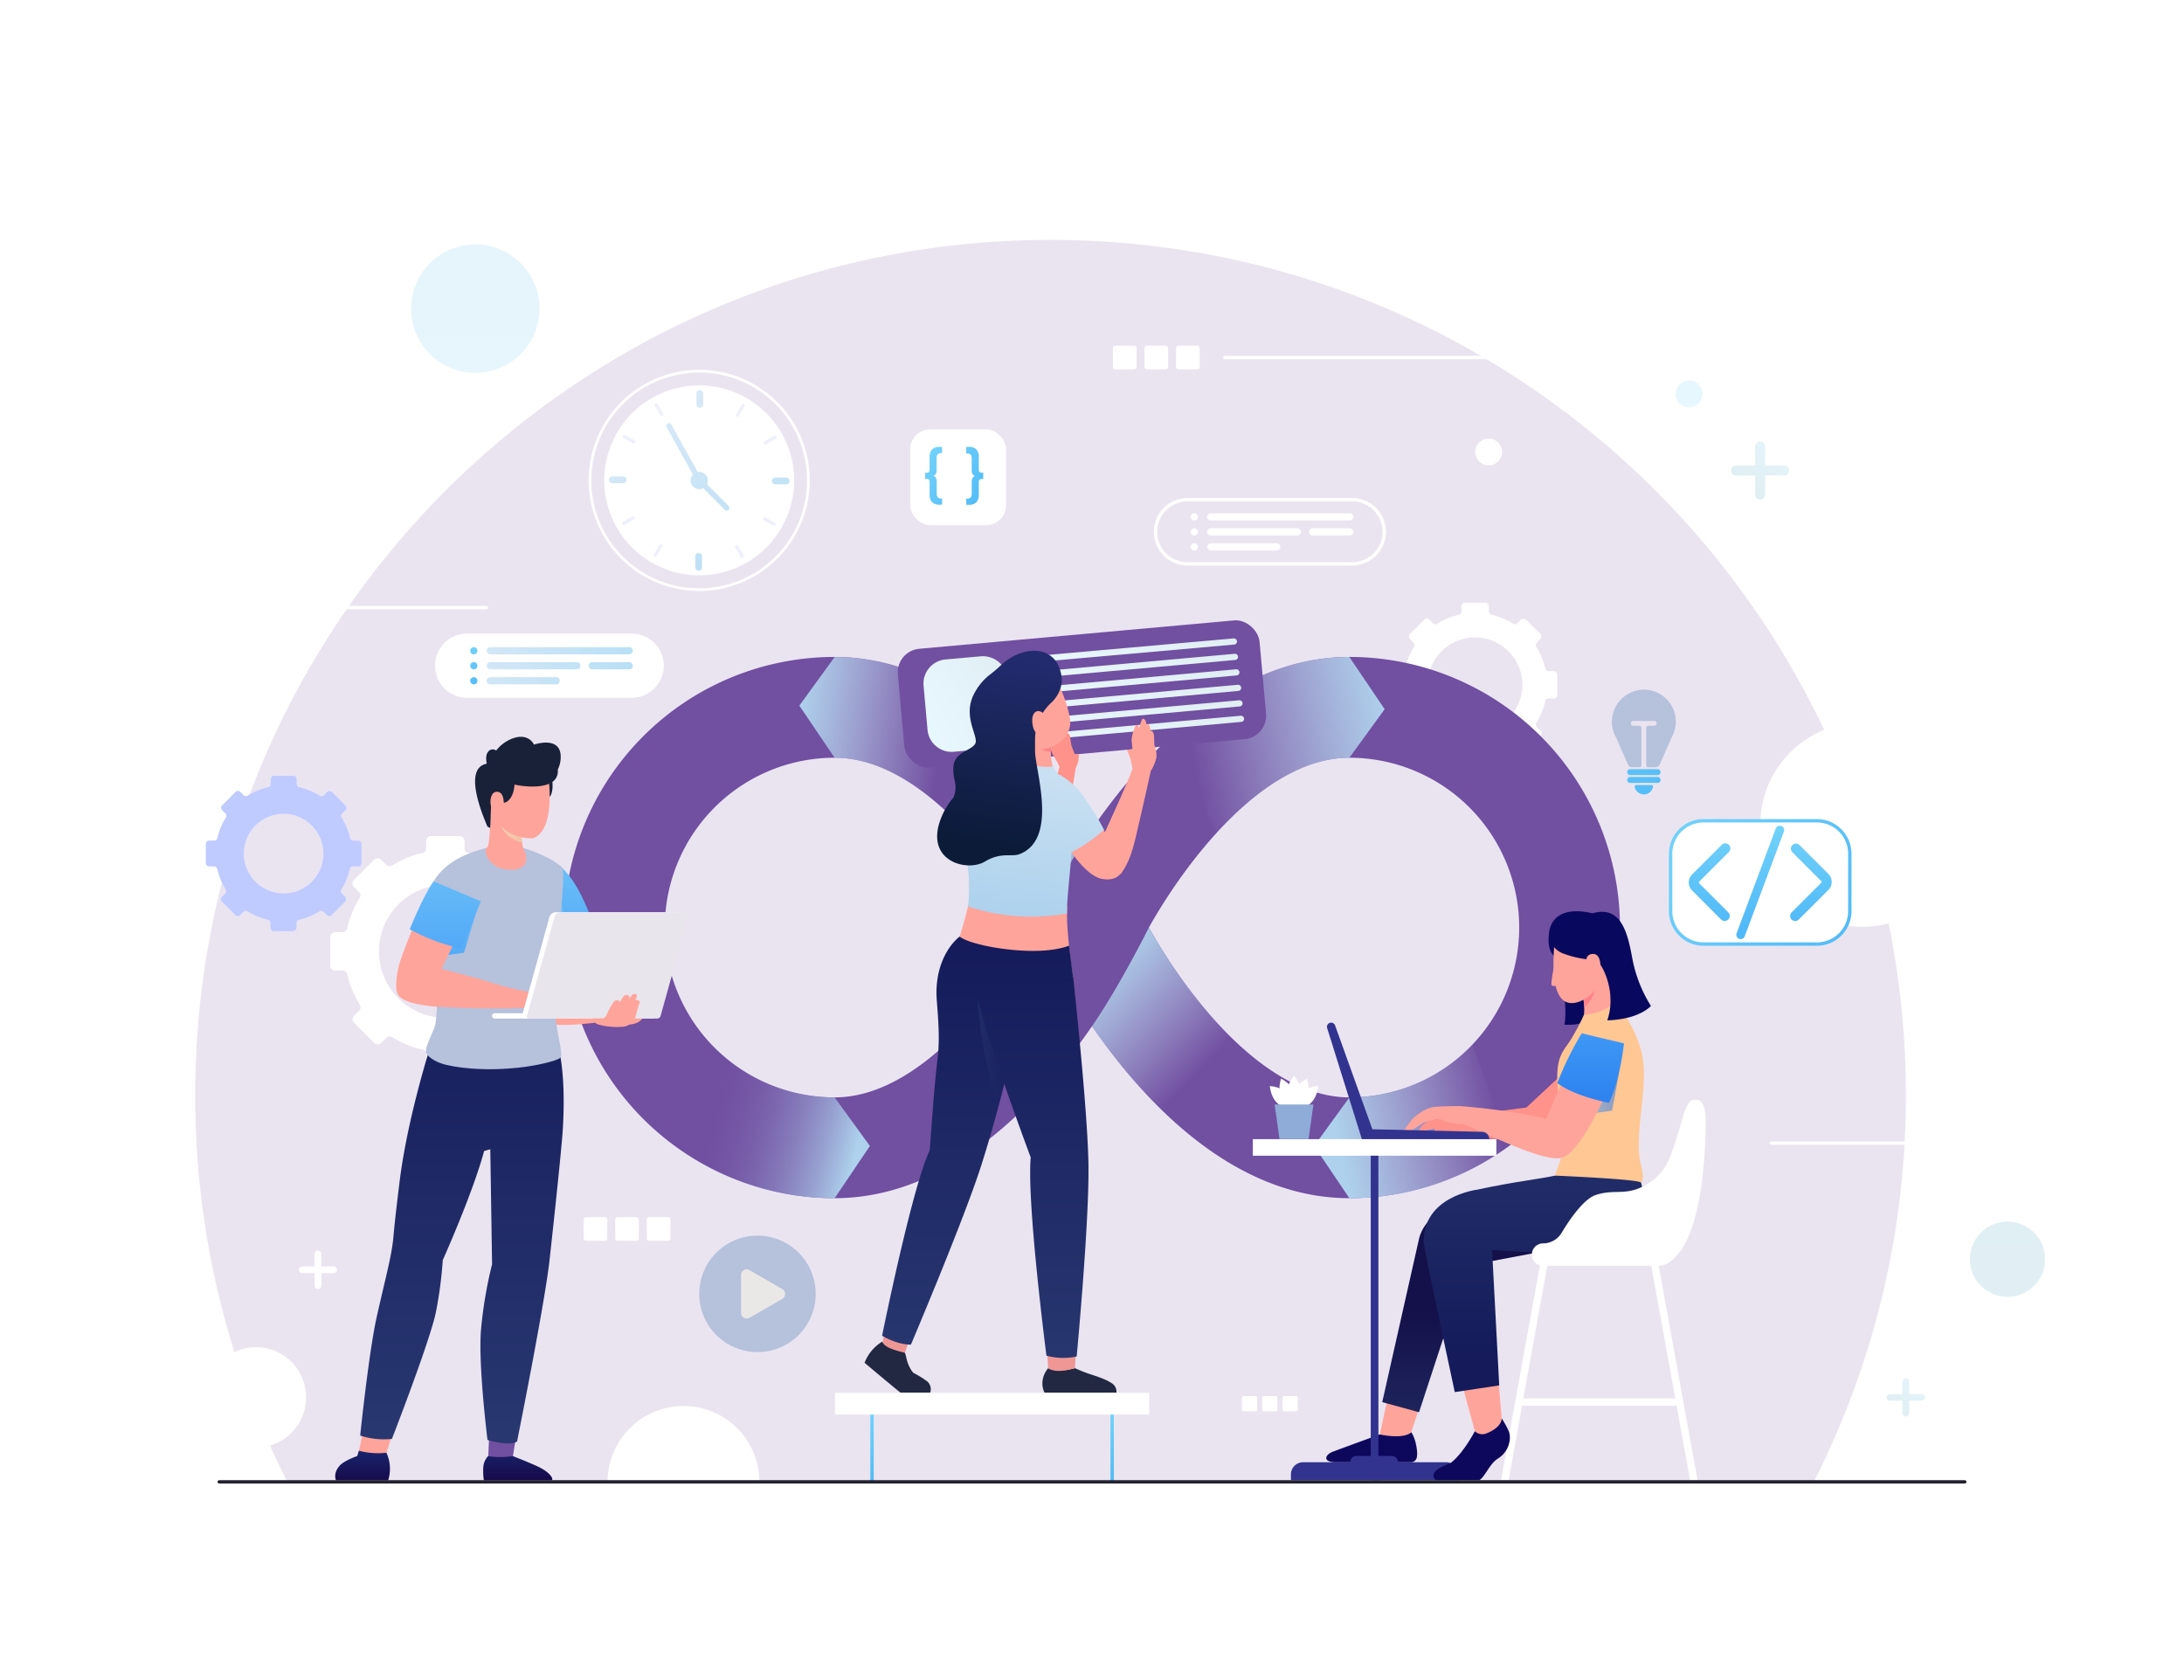 <svg xmlns="http://www.w3.org/2000/svg" xmlns:xlink="http://www.w3.org/1999/xlink" viewBox="0 0 650 500"><defs><style>.cls-1{isolation:isolate;}.cls-2{fill:#fff;}.cls-11,.cls-3{fill:#714fa1;}.cls-3{opacity:0.15;}.cls-4{fill:url(#linear-gradient);}.cls-5{fill:url(#linear-gradient-2);}.cls-6{fill:url(#linear-gradient-3);}.cls-46,.cls-47,.cls-7,.cls-70,.cls-87{fill:none;}.cls-7,.cls-70{stroke:#fff;}.cls-7,.cls-87{stroke-linecap:round;}.cls-46,.cls-47,.cls-7,.cls-70{stroke-miterlimit:10;}.cls-8{fill:url(#linear-gradient-4);}.cls-9{fill:url(#linear-gradient-5);}.cls-10{fill:#bfcbff;}.cls-12{fill:url(#linear-gradient-6);}.cls-13,.cls-14,.cls-15,.cls-16,.cls-17,.cls-18,.cls-26,.cls-41,.cls-56,.cls-59,.cls-60{mix-blend-mode:multiply;}.cls-13{fill:url(#linear-gradient-7);}.cls-14{fill:url(#linear-gradient-8);}.cls-15{fill:url(#linear-gradient-9);}.cls-16{fill:url(#linear-gradient-10);}.cls-17{fill:url(#linear-gradient-11);}.cls-18{fill:url(#linear-gradient-12);}.cls-19{fill:#09085f;}.cls-20{fill:#ff928a;}.cls-21{fill:#ffa49a;}.cls-22{fill:#ff8189;}.cls-23{fill:url(#linear-gradient-13);}.cls-24{fill:url(#linear-gradient-14);}.cls-25{fill:#ffc794;}.cls-26,.cls-41,.cls-85{opacity:0.5;}.cls-26{fill:url(#linear-gradient-15);}.cls-27{fill:url(#linear-gradient-16);}.cls-28{fill:#0e085d;}.cls-29{fill:#32338f;}.cls-30{fill:#8fabd8;}.cls-31{fill:#ef9795;}.cls-32{fill:#222842;}.cls-33{fill:url(#linear-gradient-17);}.cls-34{fill:url(#linear-gradient-18);}.cls-35{fill:url(#linear-gradient-19);}.cls-36{fill:url(#linear-gradient-20);}.cls-37{fill:url(#linear-gradient-21);}.cls-38{fill:url(#linear-gradient-22);}.cls-39{fill:url(#linear-gradient-23);}.cls-40{fill:url(#linear-gradient-24);}.cls-41{fill:url(#linear-gradient-25);}.cls-42{fill:url(#linear-gradient-26);}.cls-43{fill:url(#linear-gradient-27);}.cls-44{fill:url(#linear-gradient-28);}.cls-45{fill:url(#linear-gradient-29);}.cls-46{stroke:url(#linear-gradient-30);}.cls-47{stroke:url(#linear-gradient-31);}.cls-48{fill:url(#linear-gradient-32);}.cls-49{fill:url(#linear-gradient-33);}.cls-50{fill:url(#linear-gradient-34);}.cls-51{fill:url(#linear-gradient-35);}.cls-52{fill:url(#linear-gradient-36);}.cls-53{fill:url(#linear-gradient-37);}.cls-54{fill:url(#linear-gradient-38);}.cls-55{fill:url(#linear-gradient-39);}.cls-56{fill:url(#linear-gradient-40);}.cls-57{fill:#b6c1dc;}.cls-58{fill:#192139;}.cls-59{fill:url(#linear-gradient-41);}.cls-60{fill:url(#linear-gradient-42);}.cls-61{fill:#e8e5ec;}.cls-62{fill:url(#linear-gradient-43);}.cls-63{fill:url(#linear-gradient-44);}.cls-64{fill:url(#linear-gradient-45);}.cls-65{fill:url(#linear-gradient-46);}.cls-66{fill:url(#linear-gradient-47);}.cls-67{fill:url(#linear-gradient-48);}.cls-68{fill:url(#linear-gradient-49);}.cls-69{fill:url(#linear-gradient-50);}.cls-71{fill:url(#linear-gradient-51);}.cls-72{fill:url(#linear-gradient-52);}.cls-73{fill:#eae8e6;}.cls-74{fill:url(#linear-gradient-53);}.cls-75{fill:url(#linear-gradient-54);}.cls-76{fill:url(#linear-gradient-55);}.cls-77{fill:url(#linear-gradient-56);}.cls-78{fill:url(#linear-gradient-57);}.cls-79{fill:url(#linear-gradient-58);}.cls-80{fill:url(#linear-gradient-59);}.cls-81{fill:url(#linear-gradient-60);}.cls-82{fill:url(#linear-gradient-61);}.cls-83{fill:url(#linear-gradient-62);}.cls-84{fill:url(#linear-gradient-63);}.cls-86{fill:#dee2f9;}.cls-87{stroke:#232230;stroke-linejoin:round;}</style><linearGradient id="linear-gradient" x1="141.47" y1="-15622.57" x2="141.47" y2="-16003.93" gradientTransform="matrix(0.71, 0.71, 0.71, -0.71, 11336.59, -11303.32)" gradientUnits="userSpaceOnUse"><stop offset="0" stop-color="#dfedf2"/><stop offset="1" stop-color="#e8f8ff"/></linearGradient><linearGradient id="linear-gradient-2" x1="502.69" y1="-15925.55" x2="502.69" y2="-16005.44" gradientTransform="matrix(1, 0, 0, -1, 0, -15881.89)" xlink:href="#linear-gradient"/><linearGradient id="linear-gradient-3" x1="597.47" y1="-16188.36" x2="597.47" y2="-16569.72" gradientTransform="matrix(1, 0, 0, -1, 0, -15881.89)" xlink:href="#linear-gradient"/><linearGradient id="linear-gradient-4" x1="515.75" y1="-16030.54" x2="538.21" y2="-16006.57" gradientTransform="matrix(1, 0, 0, -1, 0, -15881.89)" xlink:href="#linear-gradient"/><linearGradient id="linear-gradient-5" x1="561.92" y1="-16303.42" x2="576.67" y2="-16287.67" gradientTransform="matrix(1, 0, 0, -1, 0, -15881.89)" xlink:href="#linear-gradient"/><linearGradient id="linear-gradient-6" x1="812.1" y1="276.05" x2="812.6" y2="276.05" gradientUnits="userSpaceOnUse"><stop offset="0" stop-color="#714fa1"/><stop offset="1" stop-color="#5ca5f7"/></linearGradient><linearGradient id="linear-gradient-7" x1="358.56" y1="317.34" x2="327.06" y2="287.09" gradientUnits="userSpaceOnUse"><stop offset="0" stop-color="#cbe1f2" stop-opacity="0"/><stop offset="1" stop-color="#aed2ed"/></linearGradient><linearGradient id="linear-gradient-8" x1="293.97" y1="229.96" x2="318.72" y2="268.46" xlink:href="#linear-gradient-7"/><linearGradient id="linear-gradient-9" x1="354.92" y1="226.63" x2="413.59" y2="214.3" xlink:href="#linear-gradient-7"/><linearGradient id="linear-gradient-10" x1="280.45" y1="219.59" x2="236.95" y2="213.34" xlink:href="#linear-gradient-7"/><linearGradient id="linear-gradient-11" x1="210.04" y1="328.27" x2="255.54" y2="340.27" gradientUnits="userSpaceOnUse"><stop offset="0" stop-color="#714fa1" stop-opacity="0"/><stop offset="1" stop-color="#aed2ed"/></linearGradient><linearGradient id="linear-gradient-12" x1="445.38" y1="329.14" x2="397.88" y2="339.39" xlink:href="#linear-gradient-7"/><linearGradient id="linear-gradient-13" x1="434.93" y1="450.55" x2="434.93" y2="389.15" gradientUnits="userSpaceOnUse"><stop offset="0" stop-color="#283770"/><stop offset="1" stop-color="#141049"/></linearGradient><linearGradient id="linear-gradient-14" x1="456.5" y1="315.7" x2="456.5" y2="407.3" gradientUnits="userSpaceOnUse"><stop offset="0" stop-color="#283770"/><stop offset="1" stop-color="#141a5a"/></linearGradient><linearGradient id="linear-gradient-15" x1="472.73" y1="325.3" x2="481.86" y2="325.3" gradientUnits="userSpaceOnUse"><stop offset="0" stop-color="#49a5f7"/><stop offset="1" stop-color="#1c6ceb"/></linearGradient><linearGradient id="linear-gradient-16" x1="473.41" y1="295.09" x2="473.41" y2="348.24" xlink:href="#linear-gradient-15"/><linearGradient id="linear-gradient-17" x1="306.98" y1="199.74" x2="273.41" y2="216.75" gradientTransform="matrix(1, 0, 0, 1, 0, 0)" xlink:href="#linear-gradient"/><linearGradient id="linear-gradient-18" x1="338.03" y1="189.95" x2="338.03" y2="197.03" gradientTransform="matrix(1, 0, 0, 1, 0, 0)" xlink:href="#linear-gradient"/><linearGradient id="linear-gradient-19" x1="338.45" y1="194.57" x2="338.45" y2="201.65" gradientTransform="matrix(1, 0, 0, 1, 0, 0)" xlink:href="#linear-gradient"/><linearGradient id="linear-gradient-20" x1="338.87" y1="199.18" x2="338.87" y2="206.26" gradientTransform="matrix(1, 0, 0, 1, 0, 0)" xlink:href="#linear-gradient"/><linearGradient id="linear-gradient-21" x1="339.28" y1="203.8" x2="339.28" y2="210.88" gradientTransform="matrix(1, 0, 0, 1, 0, 0)" xlink:href="#linear-gradient"/><linearGradient id="linear-gradient-22" x1="339.69" y1="208.41" x2="339.69" y2="215.49" gradientTransform="matrix(1, 0, 0, 1, 0, 0)" xlink:href="#linear-gradient"/><linearGradient id="linear-gradient-23" x1="340.11" y1="213.02" x2="340.11" y2="220.11" gradientTransform="matrix(1, 0, 0, 1, 0, 0)" xlink:href="#linear-gradient"/><linearGradient id="linear-gradient-24" x1="290.93" y1="405.25" x2="290.93" y2="277" xlink:href="#linear-gradient-14"/><linearGradient id="linear-gradient-25" x1="290.93" y1="313.56" x2="301.84" y2="313.56" xlink:href="#linear-gradient-14"/><linearGradient id="linear-gradient-26" x1="307.42" y1="407.1" x2="307.42" y2="276.88" xlink:href="#linear-gradient-14"/><linearGradient id="linear-gradient-27" x1="305.99" y1="225.82" x2="299.99" y2="271.98" gradientUnits="userSpaceOnUse"><stop offset="0" stop-color="#cbe1f2"/><stop offset="1" stop-color="#aed2ed"/></linearGradient><linearGradient id="linear-gradient-28" x1="319.78" y1="227.61" x2="313.78" y2="273.77" xlink:href="#linear-gradient-27"/><linearGradient id="linear-gradient-29" x1="304.26" y1="184.46" x2="293.62" y2="251.42" gradientUnits="userSpaceOnUse"><stop offset="0" stop-color="#272e79"/><stop offset="1" stop-color="#0b1b38"/></linearGradient><linearGradient id="linear-gradient-30" x1="259.53" y1="441.01" x2="259.53" y2="420.97" gradientUnits="userSpaceOnUse"><stop offset="0" stop-color="#51b9f8"/><stop offset="1" stop-color="#71d2f9"/></linearGradient><linearGradient id="linear-gradient-31" x1="331" y1="441.01" x2="331" y2="420.97" xlink:href="#linear-gradient-30"/><linearGradient id="linear-gradient-32" x1="498.9" y1="246.12" x2="552.28" y2="281.37" gradientUnits="userSpaceOnUse"><stop offset="0" stop-color="#71d2f9"/><stop offset="1" stop-color="#51b9f8"/></linearGradient><linearGradient id="linear-gradient-33" x1="523.88" y1="245.89" x2="523.88" y2="275.79" xlink:href="#linear-gradient-32"/><linearGradient id="linear-gradient-34" x1="508.8" y1="245.89" x2="508.8" y2="275.79" xlink:href="#linear-gradient-32"/><linearGradient id="linear-gradient-35" x1="538.97" y1="245.89" x2="538.97" y2="275.79" xlink:href="#linear-gradient-32"/><linearGradient id="linear-gradient-36" x1="42.45" y1="427.55" x2="42.45" y2="441.94" gradientTransform="matrix(-1, 0, 0, 1, 196.59, 0)" gradientUnits="userSpaceOnUse"><stop offset="0" stop-color="#1a2f79"/><stop offset="1" stop-color="#160545"/></linearGradient><linearGradient id="linear-gradient-37" x1="503.86" y1="425.43" x2="503.86" y2="277.41" gradientTransform="translate(-366.38)" xlink:href="#linear-gradient-14"/><linearGradient id="linear-gradient-38" x1="88.69" y1="428.18" x2="88.69" y2="442.7" xlink:href="#linear-gradient-36"/><linearGradient id="linear-gradient-39" x1="25.22" y1="252.78" x2="25.22" y2="311.07" gradientTransform="matrix(-1, 0, 0, 1, 196.59, 0)" gradientUnits="userSpaceOnUse"><stop offset="0" stop-color="#6ec4f7"/><stop offset="1" stop-color="#398ef6"/></linearGradient><linearGradient id="linear-gradient-40" x1="29.81" y1="270.37" x2="29.81" y2="279.47" xlink:href="#linear-gradient-39"/><linearGradient id="linear-gradient-41" x1="484.49" y1="244.77" x2="495.31" y2="252.57" gradientTransform="translate(-335.43)" gradientUnits="userSpaceOnUse"><stop offset="0" stop-color="#f4cfb3"/><stop offset="1" stop-color="#f2bb9b"/></linearGradient><linearGradient id="linear-gradient-42" x1="60.26" y1="266.45" x2="60.26" y2="302.16" xlink:href="#linear-gradient-39"/><linearGradient id="linear-gradient-43" x1="64.07" y1="252.78" x2="64.07" y2="311.07" xlink:href="#linear-gradient-39"/><linearGradient id="linear-gradient-44" x1="190.17" y1="-16067.15" x2="131.29" y2="-16088.15" gradientTransform="matrix(1, 0, 0, -1, 0, -15881.89)" gradientUnits="userSpaceOnUse"><stop offset="0" stop-color="#b6dff6"/><stop offset="1" stop-color="#ddeaf7"/></linearGradient><linearGradient id="linear-gradient-45" x1="187.88" y1="-16069.65" x2="129" y2="-16090.65" xlink:href="#linear-gradient-44"/><linearGradient id="linear-gradient-46" x1="190.47" y1="-16076.92" x2="131.59" y2="-16097.92" xlink:href="#linear-gradient-44"/><linearGradient id="linear-gradient-47" x1="186.11" y1="-16073.65" x2="127.24" y2="-16094.65" xlink:href="#linear-gradient-44"/><linearGradient id="linear-gradient-48" x1="140.51" y1="191.92" x2="144.26" y2="204.55" xlink:href="#linear-gradient-32"/><linearGradient id="linear-gradient-49" x1="139.29" y1="192.28" x2="143.04" y2="204.91" xlink:href="#linear-gradient-32"/><linearGradient id="linear-gradient-50" x1="138.07" y1="192.65" x2="141.82" y2="205.27" xlink:href="#linear-gradient-32"/><linearGradient id="linear-gradient-51" x1="273.78" y1="136.97" x2="292.83" y2="152.96" xlink:href="#linear-gradient-32"/><linearGradient id="linear-gradient-52" x1="277.2" y1="132.04" x2="296.25" y2="148.04" xlink:href="#linear-gradient-32"/><linearGradient id="linear-gradient-53" x1="476.14" y1="206.41" x2="494.64" y2="239.41" xlink:href="#linear-gradient-32"/><linearGradient id="linear-gradient-54" x1="475.14" y1="206.97" x2="493.64" y2="239.97" xlink:href="#linear-gradient-32"/><linearGradient id="linear-gradient-55" x1="474.26" y1="207.46" x2="492.76" y2="240.46" xlink:href="#linear-gradient-32"/><linearGradient id="linear-gradient-56" x1="478.5" y1="205.08" x2="497" y2="238.08" xlink:href="#linear-gradient-32"/><linearGradient id="linear-gradient-57" x1="226.47" y1="174.39" x2="191.47" y2="114.52" gradientTransform="matrix(1, 0, 0, 1, 0, 0)" xlink:href="#linear-gradient-44"/><linearGradient id="linear-gradient-58" x1="226.66" y1="174.28" x2="191.66" y2="114.4" gradientTransform="matrix(1, 0, 0, 1, 0, 0)" xlink:href="#linear-gradient-44"/><linearGradient id="linear-gradient-59" x1="227.88" y1="173.56" x2="192.88" y2="113.69" gradientTransform="matrix(1, 0, 0, 1, 0, 0)" xlink:href="#linear-gradient-44"/><linearGradient id="linear-gradient-60" x1="237.16" y1="168.14" x2="202.16" y2="108.26" gradientTransform="matrix(1, 0, 0, 1, 0, 0)" xlink:href="#linear-gradient-44"/><linearGradient id="linear-gradient-61" x1="244.46" y1="163.87" x2="209.46" y2="104" gradientTransform="matrix(1, 0, 0, 1, 0, 0)" xlink:href="#linear-gradient-44"/><linearGradient id="linear-gradient-62" x1="215.78" y1="180.64" x2="180.78" y2="120.77" gradientTransform="matrix(1, 0, 0, 1, 0, 0)" xlink:href="#linear-gradient-44"/><linearGradient id="linear-gradient-63" x1="208.47" y1="184.91" x2="173.47" y2="125.03" gradientTransform="matrix(1, 0, 0, 1, 0, 0)" xlink:href="#linear-gradient-44"/></defs><g class="cls-1"><g id="BACKGROUND"><rect class="cls-2" width="650" height="500"/></g><g id="OBJECTS"><path class="cls-3" d="M312.67,71.4C172.07,71.4,58.1,185.38,58.1,326A253.45,253.45,0,0,0,85.46,440.9H539.88A253.45,253.45,0,0,0,567.24,326C567.24,185.38,453.26,71.4,312.67,71.4Z" transform="translate(0 0)"/><circle class="cls-4" cx="141.47" cy="91.87" r="19.11" transform="translate(-23.53 126.94) rotate(-45)"/><circle class="cls-5" cx="502.69" cy="117.23" r="4"/><circle class="cls-2" cx="443.04" cy="134.51" r="4"/><circle class="cls-6" cx="597.47" cy="374.76" r="11.2"/><circle class="cls-2" cx="554.33" cy="245.39" r="30.42" transform="translate(-11.16 463.85) rotate(-45)"/><path class="cls-2" d="M91.1,415.85a14.93,14.93,0,1,1-14.92-14.92A14.92,14.92,0,0,1,91.1,415.85Z" transform="translate(0 0)"/><circle class="cls-2" cx="203.44" cy="441.01" r="22.59" transform="translate(-116.51 75.62) rotate(-16.44)"/><line class="cls-7" x1="47.76" y1="180.81" x2="144.77" y2="180.81"/><line class="cls-7" x1="527.2" y1="340.19" x2="624.2" y2="340.19"/><line class="cls-7" x1="364.55" y1="106.39" x2="461.55" y2="106.39"/><path class="cls-2" d="M99.3,376.89H95.59v-3.7a1,1,0,1,0-2,0v3.7H89.93a1,1,0,1,0,0,2h3.71v3.71a1,1,0,1,0,2,0v-3.71H99.3a1,1,0,0,0,0-2Z" transform="translate(0 0)"/><path class="cls-8" d="M531,138.52h-5.65v-5.64a1.49,1.49,0,1,0-3,0v5.64h-5.64a1.49,1.49,0,1,0,0,3h5.64v5.64a1.49,1.49,0,1,0,3,0V141.5H531a1.49,1.49,0,1,0,0-3Z" transform="translate(0 0)"/><path class="cls-9" d="M571.92,414.87h-3.7v-3.7a1,1,0,0,0-2,0v3.7h-3.71a1,1,0,0,0,0,2h3.71v3.71a1,1,0,0,0,2,0v-3.71h3.7a1,1,0,1,0,0-2Z" transform="translate(0 0)"/><rect class="cls-2" x="331.23" y="102.88" width="7.03" height="7.03" rx="0.66"/><rect class="cls-2" x="340.63" y="102.88" width="7.03" height="7.03" rx="0.66"/><rect class="cls-2" x="350.03" y="102.88" width="7.03" height="7.03" rx="0.66"/><rect class="cls-2" x="173.72" y="362.23" width="7.03" height="7.03" rx="0.66"/><rect class="cls-2" x="183.11" y="362.23" width="7.03" height="7.03" rx="0.66"/><rect class="cls-2" x="192.51" y="362.23" width="7.03" height="7.03" rx="0.66"/><rect class="cls-2" x="369.61" y="415.48" width="4.52" height="4.52" rx="0.43"/><rect class="cls-2" x="375.66" y="415.48" width="4.52" height="4.52" rx="0.43"/><rect class="cls-2" x="381.71" y="415.48" width="4.52" height="4.52" rx="0.43"/><path class="cls-2" d="M166.83,287.35v-8.44a1.49,1.49,0,0,0-1.49-1.49h-2.17a1.38,1.38,0,0,1-1.35-1.05,29.91,29.91,0,0,0-3.75-9.12,1.39,1.39,0,0,1,.18-1.73l1.53-1.53a1.5,1.5,0,0,0,0-2.11l-6-6a1.48,1.48,0,0,0-2.11,0l-1.53,1.52a1.38,1.38,0,0,1-1.72.18,30,30,0,0,0-9.12-3.76,1.36,1.36,0,0,1-1.05-1.34v-2.16a1.5,1.5,0,0,0-1.5-1.5h-8.43a1.5,1.5,0,0,0-1.5,1.5v2.16a1.36,1.36,0,0,1-1,1.34,29.68,29.68,0,0,0-9.12,3.76,1.39,1.39,0,0,1-1.73-.18l-1.52-1.52a1.48,1.48,0,0,0-2.11,0l-6,6a1.5,1.5,0,0,0,0,2.11l1.53,1.53a1.4,1.4,0,0,1,.18,1.73,29.68,29.68,0,0,0-3.76,9.12,1.36,1.36,0,0,1-1.34,1.05H99.79a1.49,1.49,0,0,0-1.49,1.49v8.44a1.49,1.49,0,0,0,1.49,1.49H102a1.36,1.36,0,0,1,1.34,1.05,29.68,29.68,0,0,0,3.76,9.12,1.4,1.4,0,0,1-.18,1.73l-1.53,1.52a1.51,1.51,0,0,0,0,2.12l6,6a1.5,1.5,0,0,0,2.11,0l1.53-1.53a1.39,1.39,0,0,1,1.72-.18,30,30,0,0,0,9.12,3.76,1.36,1.36,0,0,1,1,1.34v2.17a1.5,1.5,0,0,0,1.5,1.5h8.43a1.5,1.5,0,0,0,1.5-1.5v-2.17a1.36,1.36,0,0,1,1.05-1.34,30.23,30.23,0,0,0,9.11-3.76,1.4,1.4,0,0,1,1.73.18l1.53,1.53a1.5,1.5,0,0,0,2.11,0l6-6a1.51,1.51,0,0,0,0-2.12l-1.53-1.52a1.39,1.39,0,0,1-.18-1.73,29.91,29.91,0,0,0,3.75-9.12,1.38,1.38,0,0,1,1.34-1.05h2.18A1.49,1.49,0,0,0,166.83,287.35ZM132.56,302.9a19.77,19.77,0,1,1,19.76-19.78A19.77,19.77,0,0,1,132.56,302.9Z" transform="translate(0 0)"/><path class="cls-2" d="M463.48,206.81v-6a1.07,1.07,0,0,0-1.07-1.07h-1.55a1,1,0,0,1-.95-.75,21.51,21.51,0,0,0-2.68-6.5,1,1,0,0,1,.13-1.23l1.09-1.09a1.08,1.08,0,0,0,0-1.51l-4.26-4.25a1.05,1.05,0,0,0-1.5,0l-1.09,1.09a1,1,0,0,1-1.23.13,21.23,21.23,0,0,0-6.51-2.69,1,1,0,0,1-.75-.95v-1.55a1.06,1.06,0,0,0-1.07-1.06h-6a1.06,1.06,0,0,0-1.07,1.06V182a1,1,0,0,1-.75.95,21.3,21.3,0,0,0-6.5,2.68,1,1,0,0,1-1.24-.12l-1.08-1.09a1.06,1.06,0,0,0-1.51,0l-4.25,4.25a1.06,1.06,0,0,0,0,1.51l1.08,1.09a1,1,0,0,1,.13,1.23,21.51,21.51,0,0,0-2.68,6.5,1,1,0,0,1-1,.75h-1.55a1.07,1.07,0,0,0-1.07,1.07v6a1.06,1.06,0,0,0,1.07,1.06h1.55a1,1,0,0,1,1,.75,21.46,21.46,0,0,0,2.68,6.51,1,1,0,0,1-.12,1.23l-1.09,1.09a1.05,1.05,0,0,0,0,1.5l4.25,4.26a1.08,1.08,0,0,0,1.51,0l1.09-1.09a1,1,0,0,1,1.23-.13,21.4,21.4,0,0,0,6.5,2.68,1,1,0,0,1,.75,1v1.55a1.07,1.07,0,0,0,1.07,1.07h6a1.07,1.07,0,0,0,1.07-1.07v-1.55a1,1,0,0,1,.75-1,21.3,21.3,0,0,0,6.5-2.68,1,1,0,0,1,1.23.13l1.1,1.09a1.07,1.07,0,0,0,1.5,0l4.26-4.26a1.07,1.07,0,0,0,0-1.5l-1.09-1.09a1,1,0,0,1-.13-1.23,21.46,21.46,0,0,0,2.68-6.51,1,1,0,0,1,.95-.75h1.55A1.06,1.06,0,0,0,463.48,206.81ZM439,217.9a14.1,14.1,0,1,1,14.09-14.1A14.1,14.1,0,0,1,439,217.9Z" transform="translate(0 0)"/><path class="cls-10" d="M107.59,256.89v-5.7a1,1,0,0,0-1-1h-1.47a.91.91,0,0,1-.9-.71,20.56,20.56,0,0,0-2.54-6.17.92.92,0,0,1,.12-1.16l1-1a1,1,0,0,0,0-1.43l-4-4a1,1,0,0,0-1.43,0l-1,1a1,1,0,0,1-1.17.12A19.9,19.9,0,0,0,89,234.26a.93.93,0,0,1-.71-.91v-1.46a1,1,0,0,0-1-1H81.57a1,1,0,0,0-1,1v1.46a.93.93,0,0,1-.71.91,20.05,20.05,0,0,0-6.17,2.54.94.94,0,0,1-1.16-.12l-1-1a1,1,0,0,0-1.43,0l-4,4a1,1,0,0,0,0,1.43l1,1a.94.94,0,0,1,.12,1.16,20.3,20.3,0,0,0-2.54,6.17.93.93,0,0,1-.91.71H62.27a1,1,0,0,0-1,1v5.7a1,1,0,0,0,1,1h1.47a.93.93,0,0,1,.9.71,20.35,20.35,0,0,0,2.54,6.17.94.94,0,0,1-.12,1.17l-1,1a1,1,0,0,0,0,1.43l4,4a1,1,0,0,0,1.43,0l1-1a.94.94,0,0,1,1.17-.13,20.14,20.14,0,0,0,6.16,2.54.93.93,0,0,1,.71.91v1.47a1,1,0,0,0,1,1h5.71a1,1,0,0,0,1-1v-1.47a.93.93,0,0,1,.71-.91,20.14,20.14,0,0,0,6.16-2.54,1,1,0,0,1,1.17.12l1,1a1,1,0,0,0,1.43,0l4-4a1,1,0,0,0,0-1.43l-1-1a.94.94,0,0,1-.12-1.17,20.35,20.35,0,0,0,2.54-6.17.92.92,0,0,1,.9-.71h1.47A1,1,0,0,0,107.59,256.89Zm-23.17,9A11.85,11.85,0,1,1,96.26,254,11.85,11.85,0,0,1,84.42,265.89Z" transform="translate(0 0)"/><path class="cls-11" d="M248.4,356.59a80.54,80.54,0,1,1,0-161.08c54.31,0,88.71,71.08,90.15,74.1l3.06,6.44-3.06,6.44C337.11,285.51,302.71,356.59,248.4,356.59Zm0-131.08a50.54,50.54,0,1,0,0,101.08c25.93,0,49.35-32.12,59.68-50.54C297.75,257.64,274.33,225.51,248.4,225.51Z" transform="translate(0 0)"/><path class="cls-12" d="M401.6,356.59c-54.31,0-88.71-71.08-90.15-74.1l-3.06-6.44,3.06-6.44c1.44-3,35.84-74.1,90.15-74.1a80.54,80.54,0,1,1,0,161.08Zm-59.68-80.54c10.33,18.42,33.74,50.54,59.68,50.54a50.54,50.54,0,1,0,0-101.08C375.66,225.51,352.25,257.64,341.92,276.05Z" transform="translate(0 0)"/><path class="cls-13" d="M369.56,311.69l-18.94,23.17A160.76,160.76,0,0,1,325,305.42v0c8.32-12.09,16.91-29.34,16.91-29.34C347.68,286.32,357.5,300.85,369.56,311.69Z" transform="translate(0 0)"/><path class="cls-14" d="M325,246.7c-8.32,12.09-16.92,29.36-16.92,29.36-5.76-10.26-15.58-24.79-27.64-35.63l18.94-23.17A160.76,160.76,0,0,1,325,246.7Z" transform="translate(0 0)"/><path class="cls-15" d="M412.1,211.06l-10.5,14.45c-14.56,0-28.33,10.13-39.43,22.28l-15.41-27c14.53-13.87,33.09-25.27,54.84-25.27Z" transform="translate(0 0)"/><path class="cls-16" d="M301.35,219,279.5,239.58c-9.35-8.18-20-14.07-31.1-14.07L237.9,210l10.5-14.46C269.22,195.51,287.12,206,301.35,219Z" transform="translate(0 0)"/><path class="cls-17" d="M258.9,341.05,248.4,356.6a80.18,80.18,0,0,1-55.18-21.94l15.13-27.81A50.49,50.49,0,0,0,248.4,326.6Z" transform="translate(0 0)"/><path class="cls-18" d="M449,341.14a80.1,80.1,0,0,1-47.4,15.46l-10.49-15.55L401.6,326.6a50.42,50.42,0,0,0,36.67-15.79Z" transform="translate(0 0)"/><path class="cls-19" d="M465.05,292s1.46,9,.53,12.93a15.51,15.51,0,0,0,7.23-1.13c4.41-1.62-1.2-11.8-1.2-11.8" transform="translate(0 0)"/><path class="cls-19" d="M461,278s-.87,5,2,6.9l1-4.32" transform="translate(0 0)"/><path class="cls-20" d="M470.83,325.65l-6.38-5.52-.87.81-9.31,8.67L427,333.15a8.06,8.06,0,0,0-3.7,1.67,11.35,11.35,0,0,0-1,1.58,4.49,4.49,0,0,0,1.87.05l2.67-.56.33,1.12s23.59,3,29,2.46l.4,0c4.6-.7,18.48-10.11,18.48-10.11Z" transform="translate(0 0)"/><path class="cls-21" d="M481.6,300.59l-9.76,2.7-.43-1.21h0a21.21,21.21,0,0,0,.08-2.35,18,18,0,0,0-1-5.41l3.31-2,4.11-4.38Z" transform="translate(0 0)"/><path class="cls-22" d="M471.49,299.72a18,18,0,0,0-1-5.41l3.31-2,1.09-.28S475,297.29,471.49,299.72Z" transform="translate(0 0)"/><polygon class="cls-21" points="423.2 416.5 418.88 429.7 414.68 433.45 410.66 426.9 413.38 414.3 423.2 416.5"/><path class="cls-21" d="M480.39,284.35a27.29,27.29,0,0,0-4.09,7.07,10.33,10.33,0,0,1-6.46,6.74c-9.27,3.06-7.35-14-7.32-16.24,0-1.57-.45-7.26,5.76-8.07C474.31,273.07,480.7,275.63,480.39,284.35Z" transform="translate(0 0)"/><path class="cls-2" d="M446.75,440.51H449l4-22.16h46l4,22.16h2.21l-12.73-70.36a1.09,1.09,0,1,0-2.14.39l8.25,45.63H453.37l8.25-45.63a1.09,1.09,0,1,0-2.14-.39l-8,44.07-.39,2.19-.27,1.42-.4,2.22Z" transform="translate(0 0)"/><path class="cls-23" d="M458.49,372.56l-21.87,4.15-14.29,43.58-10.95-3,11-48.84a12.58,12.58,0,0,1,8.14-8.53l23-7.65" transform="translate(0 0)"/><polygon class="cls-21" points="435.07 411.64 436.3 416.26 438.94 425.89 439.33 428.26 443.72 428.78 447.13 424.29 446.11 412.52 446.11 412.52 446.01 411.33 435.07 411.64"/><path class="cls-24" d="M487.16,348.15l-9.85-2.51-14.59,4.24c-4.37,1-11.86,1.74-23,4.16h0s-16.3,1.91-16,15.7c0,1.73,9.25,44.56,9.25,44.56l13.23-2L444.07,372c8.31.64,28.72,1.8,37.1-1.58C494.67,365,487.16,348.15,487.16,348.15Z" transform="translate(0 0)"/><path class="cls-25" d="M480.92,298.36s6.21,7.15,7.89,16c1.31,6.95-.68,16.59-.95,22.82-.24,5.52-.16,6.31.55,9.68.35,1.64,1,4,0,5.11-.64-.85-15.37-1.63-25.71-2.11,0,0,2.27-5.24,2.33-7.92.13-5.52-1.7-16.78-1.56-22.12.15-5.5,1.79-7.08,3.7-9.89a67.87,67.87,0,0,0,4.22-7.88A18.76,18.76,0,0,0,480.92,298.36Z" transform="translate(0 0)"/><path class="cls-26" d="M481.86,319.11s-1.46,8.58-2.09,11.43l-7,.95Z" transform="translate(0 0)"/><path class="cls-21" d="M470,322.34l-4.23-2.28c-.22.53-5.6,12.95-5.6,12.95-10.8-2.79-25.76-3.83-25.76-3.83s-5.63,0-7.76.27-4.92,2.2-6.16,3.47c-.74.76-2.57,3.38-2.57,3.38a4.46,4.46,0,0,0,3.11-.44c1.4-.87,2.68-1.77,2.68-1.77l3.51-.95a2.89,2.89,0,0,1,2.1.23,8.37,8.37,0,0,0,2.15.72,20.85,20.85,0,0,0,4.25.49c6.69,2.63,24.65,12,29.59,9.8,3.72-1.63,8.25-9.81,10.64-14.55,1-2,1.63-3.41,1.63-3.41Z" transform="translate(0 0)"/><path class="cls-27" d="M483.33,310.52s-1.15,11-4.48,17.71c0,0-10.33-2-15.36-5.91a93.68,93.68,0,0,1,7.26-14.79" transform="translate(0 0)"/><path class="cls-19" d="M461,278a6.48,6.48,0,0,0,4.09,5.71,30.58,30.58,0,0,0,7.74,1.85,3.9,3.9,0,0,1,3.07,1.08c1.34,1.33,3.28,6,3.39,10.29a17.61,17.61,0,0,1-.93,6.72s8.54.07,13-4.26a40.72,40.72,0,0,1-5.49-13.83c-1.42-7.77-3.28-16.22-11.9-13.76C460.94,268.78,461,278,461,278Z" transform="translate(0 0)"/><path class="cls-21" d="M472.27,287.16s-.82-2.67,1.17-3.18c3.95-1,3.18,6.68,1.43,6.64S472.27,287.16,472.27,287.16Z" transform="translate(0 0)"/><path class="cls-28" d="M420,426.25s-1.67,2.18-9.36.65c0,0-12.41,4.54-14,5.15-2.31.88-3.12,3.14,1,3.14h22.07a1.85,1.85,0,0,0,2-1.74C422,432,421.27,427.85,420,426.25Z" transform="translate(0 0)"/><rect class="cls-2" x="372.87" y="339.02" width="72.47" height="4.93"/><rect class="cls-29" x="407.97" y="343.94" width="2.28" height="96.56" transform="translate(818.21 784.45) rotate(180)"/><path class="cls-29" d="M384.19,435.19H434a0,0,0,0,1,0,0v1.72a3.61,3.61,0,0,1-3.61,3.61H387.8a3.61,3.61,0,0,1-3.61-3.61v-1.72A0,0,0,0,1,384.19,435.19Z" transform="translate(818.21 875.69) rotate(180)"/><path class="cls-29" d="M401.84,435.19h14.25a1.89,1.89,0,0,0-1.89-1.89H403.73a1.89,1.89,0,0,0-1.89,1.89Z" transform="translate(0 0)"/><path class="cls-21" d="M462.44,287.93s-1,4.76-.63,5.29,2.18-.06,2.18-.06" transform="translate(0 0)"/><path class="cls-28" d="M446.94,422.14a24.32,24.32,0,0,1,2.08,3.79c.85,2,.26,6-3.25,8.18-2.5,1.54-4,5.82-5.58,6.4H427.37s-3.38-2.36,4.18-5c3.77-2.63,7.39-9.57,7.39-9.57a3.24,3.24,0,0,0,3.43.66C447.13,424.72,446.94,422.14,446.94,422.14Z" transform="translate(0 0)"/><path class="cls-2" d="M504,327.32c-3.1.39-3.49,9.65-7.94,19.16a16.4,16.4,0,0,1-7.37,6.76c-5.36,2.54-8.45.62-13.8,2.41-3.63,1.22-7.82,7.41-10.14,11.27a6.45,6.45,0,0,1-5.51,3.12h0a3.34,3.34,0,0,0-3.33,3.34h0a3.33,3.33,0,0,0,3.33,3.33H493.6a6.2,6.2,0,0,0,2-.39c9.67-4.5,11.41-26.44,11.83-35.29C507.84,331.7,508.06,326.81,504,327.32Z" transform="translate(0 0)"/><path class="cls-29" d="M441.13,336.84l-32.68-.76-11.1-30.9A1.24,1.24,0,0,0,395,306l10.32,33h37.93A2.18,2.18,0,0,0,441.13,336.84Z" transform="translate(0 0)"/><path class="cls-2" d="M385.13,320.19c-4.65,5.62,0,10.11,0,10.11S389.77,325.81,385.13,320.19Z" transform="translate(0 0)"/><path class="cls-2" d="M381.25,321c-2.12,7,3.9,9.33,3.9,9.33S387.7,324.36,381.25,321Z" transform="translate(0 0)"/><path class="cls-2" d="M389,321c2.12,7-3.9,9.33-3.9,9.33S382.58,324.36,389,321Z" transform="translate(0 0)"/><path class="cls-2" d="M392.33,323.2c-.74,7.26-7.2,7.1-7.2,7.1S385.07,323.84,392.33,323.2Z" transform="translate(0 0)"/><path class="cls-2" d="M377.92,323.2c.74,7.26,7.21,7.1,7.21,7.1S385.18,323.84,377.92,323.2Z" transform="translate(0 0)"/><polygon class="cls-30" points="389.45 339.01 380.8 339.01 379.35 328.71 390.9 328.71 389.45 339.01"/><path class="cls-31" d="M265,401.52a15.35,15.35,0,0,0,4.32,1.05l1.69-4.65-7-4.75s-.95,4.44-1.33,6.16C262.61,399.33,262.8,400.62,265,401.52Z" transform="translate(0 0)"/><path class="cls-32" d="M276,411.14a29.74,29.74,0,0,0-4.19-2.59c-2.18-2.67-2-5.32-2.57-6a23,23,0,0,1-4.27-1.28c-2.16-.9-2.4-2-2.4-2a12.79,12.79,0,0,0-5.26,6.31s8.33,7,10.68,8.88h8.85A3.1,3.1,0,0,0,276,411.14Z" transform="translate(0 0)"/><path class="cls-32" d="M311.94,407.17s1.36.87,4.75.61a24.45,24.45,0,0,0,3.25-.61,37.46,37.46,0,0,0,3.83,1.56c2.2.77,5.11,1.56,7.23,3a2.94,2.94,0,0,1,1.27,2.75H310.89S308.86,411.07,311.94,407.17Z" transform="translate(0 0)"/><path class="cls-31" d="M311.58,401.43c.22,2.34.36,5.74.36,5.74,2.6,1.85,8,0,8,0s.18-3.7.33-5.91Z" transform="translate(0 0)"/><rect class="cls-11" x="267.97" y="188.8" width="108.08" height="35.47" rx="6.99" transform="translate(-17.24 29.73) rotate(-5.15)"/><path class="cls-33" d="M300.86,214.42a7.74,7.74,0,0,1-7,8.4l-10,.91a7.2,7.2,0,0,1-7.81-6.52l-1.18-13.14a7.2,7.2,0,0,1,6.52-7.81l10.44-.93a7.33,7.33,0,0,1,8,6.64Z" transform="translate(0 0)"/><path class="cls-34" d="M308.88,197a.92.92,0,0,1-.08-1.83L367.1,190a.92.92,0,1,1,.17,1.83L309,197Z" transform="translate(0 0)"/><path class="cls-35" d="M309.29,201.65a.91.91,0,0,1-.91-.83.92.92,0,0,1,.83-1l58.31-5.25a.92.92,0,0,1,.16,1.83l-58.3,5.25Z" transform="translate(0 0)"/><path class="cls-36" d="M309.71,206.26a.91.91,0,0,1-.91-.83.93.93,0,0,1,.83-1l58.31-5.25a.92.92,0,0,1,.16,1.83l-58.3,5.25Z" transform="translate(0 0)"/><path class="cls-37" d="M310.13,210.88a.92.92,0,0,1-.92-.83.93.93,0,0,1,.83-1l58.31-5.25a.92.92,0,1,1,.17,1.83l-58.31,5.25Z" transform="translate(0 0)"/><path class="cls-38" d="M310.54,215.49a.91.91,0,0,1-.91-.83.92.92,0,0,1,.83-1l58.3-5.25a.92.92,0,1,1,.17,1.83l-58.31,5.25Z" transform="translate(0 0)"/><path class="cls-39" d="M311,220.11a.91.91,0,0,1-.91-.84.9.9,0,0,1,.83-1l58.3-5.26a.92.92,0,1,1,.17,1.83L311,220.1Z" transform="translate(0 0)"/><path class="cls-20" d="M320.07,229c0-.47.78-1.7.87-2.56s.2-2,.2-2l-.9.08-.34,0-1-2.56s-.28-1.51-.39-2.62-1.26-1.49-1.33-1c0,.19,0,.85,0,1.15-.05-.35-.1-.69-.13-1-.1-1.11-1.5-1.57-1.57-1.06a13.49,13.49,0,0,0,0,1.54c-.36-.8-1.4-1.08-1.46-.64a16.1,16.1,0,0,0-.05,2.06c-.27-.74-.92-.94-1-.38s-.57,2.1-.31,2.81a11.61,11.61,0,0,0,.91,2.21,20.19,20.19,0,0,1,1.74,3.12c.19.65-4.59,12.72-4.59,12.72a55.86,55.86,0,0,0,7.24.71S320.07,229.45,320.07,229Z" transform="translate(0 0)"/><path class="cls-21" d="M319.34,290.55l-12.61.27-16.84-3.45-7-2.33c1.53-2,3.26-7.75,4.42-12.17.85-3.18,1.4-5.68,1.4-5.68l12.65-1.35,6.07-.66s8-1.12,9.82,3.24a5.13,5.13,0,0,1,.35,2.23,57.39,57.39,0,0,0,.22,7C318.29,283.92,319.34,290.55,319.34,290.55Z" transform="translate(0 0)"/><path class="cls-40" d="M319.34,290.55l-1.19-9.12s-3.94,1.81-12.45,1.54c-8.16-.26-17.35-2.15-20.11-4.23-3.56,2.85-7.51,9.35-6.79,18.88.44,5.8.95,11.61.25,17.39-1.38,11.34-2,24.76-2.42,27.51-5.21,11-14.1,55-14.1,55s4.29,2.67,8.58,2.65c0,0,15.76-37.14,20.91-53.27,1.59-5,3.39-11,5.11-17.51s3.4-13.3,4.71-19.9a129.94,129.94,0,0,0,2.68-20.37c3.84,1,6.66,1.75,6.82,1.73C311.89,290.72,319.34,290.55,319.34,290.55Z" transform="translate(0 0)"/><path class="cls-41" d="M301.84,309.46c-1.31,6.6-3,13.45-4.71,19.9a135.87,135.87,0,0,1-6.2-31.61S298.67,306.38,301.84,309.46Z" transform="translate(0 0)"/><path class="cls-42" d="M320.44,403.71a19.68,19.68,0,0,1-9-.25s-5.89-45.49-4.68-59c0,0-7.06-18.89-11.8-33.58-.91-2.81-2.48-8.2-3.12-10.55a23.43,23.43,0,0,1,.8-15.26l26.73,5.51c1.1,10.25,4.39,41.81,4.58,56.33C324.16,364.34,320.44,403.71,320.44,403.71Z" transform="translate(0 0)"/><path class="cls-21" d="M313.36,228.12a7.79,7.79,0,0,1-6.64-1c-3.3-2.27.06-6.54.06-6.54h6.12l-.15,1.13a19.74,19.74,0,0,0,0,2A15.37,15.37,0,0,0,313.36,228.12Z" transform="translate(0 0)"/><path class="cls-22" d="M312.75,221.75a19.74,19.74,0,0,0,0,2,10.08,10.08,0,0,1-4.38-1.57s2.27-.54,3-1.57h1.54Z" transform="translate(0 0)"/><path class="cls-43" d="M313.36,228.12s4.06,5.7,5.6,10.85c1.64,5.45-1.63,27.49-1.41,32.88a60.46,60.46,0,0,1-29.47-2.07A48.06,48.06,0,0,0,287,252.6c-1.72-7.18.13-18.69,1.76-22s16.52-3.78,16.52-3.78A14.89,14.89,0,0,0,313.36,228.12Z" transform="translate(0 0)"/><path class="cls-21" d="M343.94,223.1h0l-.38-1.55s-.07-.88-.09-2.27c0-1.57-.83-1.91-1.16-1.78l0-.18c.22-1.37-.7-2-1-1.83a.66.66,0,0,0-.17.25c.08-1.63-.84-1.93-1.16-1.8a12.74,12.74,0,0,0-1,3,3,3,0,0,0-.05-.6c-.18-.72-.77-.85-1.15,0a14,14,0,0,0-1,3.64c0,.62.27,3,.27,3l-1.68.15a29.05,29.05,0,0,1,1.13,2.93c.15.71.56,2.76.56,2.76-1.06,2.83-3.54,8.58-5.59,13.06-2.64,5.76-4.85,10.82-4.85,10.82l7,7.32c2.93-4.08,3.73-7.92,5.36-15,1.36-5.87,3.05-13.33,3.48-15.49a14.69,14.69,0,0,0,1.68-3.92A5.57,5.57,0,0,0,343.94,223.1Z" transform="translate(0 0)"/><path class="cls-21" d="M327.64,245.64s6.17,10.16,6.72,11.4-1,5.72-6.64,4.47c-4.83-1.07-10.17-9.77-10.17-9.77Z" transform="translate(0 0)"/><path class="cls-44" d="M315.66,230.73a21.52,21.52,0,0,1,6,5.2,81.69,81.69,0,0,1,6.92,11,48.34,48.34,0,0,1-11.91,7.81s-7.6-9.34-9.2-15.18S311.74,228.76,315.66,230.73Z" transform="translate(0 0)"/><path class="cls-21" d="M315.1,203.78a39.83,39.83,0,0,1,3.33,9.92,7.26,7.26,0,0,1-2.91,7.1,16.48,16.48,0,0,1-2.56,1.52,6.44,6.44,0,0,1-7.38-1.26,19.66,19.66,0,0,1-3.41-4.76C297.24,206.93,308,196.5,315.1,203.78Z" transform="translate(0 0)"/><path class="cls-45" d="M314.42,197a7.78,7.78,0,0,0-4.09-3c-4.5-1.13-9.12.94-12.28,3.84h0a39.64,39.64,0,0,1-3.37,2.88,17.13,17.13,0,0,0-5.07,6.37c-3,6.63,1.82,12.23.6,14.29s-6.09,2.43-6.44,6.67,1.56,5.25,0,9.29v0a21,21,0,0,0-4.55,8.87c-2.3,10.59,9,13.14,13.9,10.2s7.91-1.26,10.38-2.24c11.77-4.65,4.29-25.82,4.55-31,0-.94,0-2,0-3.14a15,15,0,0,1,4.84-10.91C315.6,206.56,317.45,202.23,314.42,197Z" transform="translate(0 0)"/><path class="cls-21" d="M311.48,213.8c-.59-1.89-2.78-3.07-3.83-1.34s-.18,6.14,1.81,6.24S312.79,218,311.48,213.8Z" transform="translate(0 0)"/><line class="cls-46" x1="259.53" y1="420.97" x2="259.53" y2="441.01"/><line class="cls-47" x1="331" y1="420.97" x2="331" y2="441.01"/><rect class="cls-2" x="248.51" y="414.51" width="93.51" height="6.46"/><rect class="cls-2" x="497.22" y="244.27" width="53.33" height="36.68" rx="9.79"/><path class="cls-48" d="M540.76,281.46H507a10.3,10.3,0,0,1-10.29-10.29V254.06A10.3,10.3,0,0,1,507,243.77h33.75a10.31,10.31,0,0,1,10.29,10.29v17.11A10.31,10.31,0,0,1,540.76,281.46ZM507,244.77a9.3,9.3,0,0,0-9.29,9.29v17.11a9.3,9.3,0,0,0,9.29,9.29h33.75a9.3,9.3,0,0,0,9.29-9.29V254.06a9.3,9.3,0,0,0-9.29-9.29Z" transform="translate(0 0)"/><path class="cls-49" d="M518.06,279.49a1.38,1.38,0,0,1-.45-.08,1.29,1.29,0,0,1-.76-1.66l11.65-31.17a1.29,1.29,0,0,1,2.42.9l-11.66,31.17A1.28,1.28,0,0,1,518.06,279.49Z" transform="translate(0 0)"/><path class="cls-50" d="M513.3,274.1a1.45,1.45,0,0,1-1.06-.44L503.6,265a3.36,3.36,0,0,1,0-4.75l8.82-8.82a1.5,1.5,0,0,1,2.13,2.12l-8.83,8.82a.35.35,0,0,0,0,.5l8.64,8.64a1.49,1.49,0,0,1,0,2.12A1.47,1.47,0,0,1,513.3,274.1Z" transform="translate(0 0)"/><path class="cls-51" d="M534.28,274.1a1.47,1.47,0,0,1-1.06-.44,1.49,1.49,0,0,1,0-2.12l8.82-8.82a.35.35,0,0,0,0-.5l-8.63-8.64a1.5,1.5,0,0,1,2.12-2.12l8.64,8.63a3.36,3.36,0,0,1,0,4.75l-8.83,8.82A1.45,1.45,0,0,1,534.28,274.1Z" transform="translate(0 0)"/><path class="cls-11" d="M145.72,423.85l-.39,9.48s4.11,1.74,7.33,0l1.48-9.19" transform="translate(0 0)"/><path class="cls-21" d="M109.16,420.74,106.79,432s4.56,2.24,8.13.7l2.94-9.37" transform="translate(0 0)"/><path class="cls-52" d="M144,440.56h20a.39.39,0,0,0,.38-.46c-.18-.82-1.36-2.13-3.63-3.31s-8.15-3.46-8.15-3.46a22.06,22.06,0,0,1-7.33,0,5.65,5.65,0,0,0-1.4,2.89A19.78,19.78,0,0,0,144,440.56Z" transform="translate(0 0)"/><path class="cls-53" d="M128.42,310.36s-7.12,21.94-9.5,41.34-1.49,14.89-2.28,19.87c-.71,4.49-2.42,11-4.51,20.3-2.37,10.61-4.93,35.36-4.93,35.36a22.69,22.69,0,0,0,9.44,1s11.52-29.6,13.13-37.93a120.75,120.75,0,0,0,2-15.27s8.9-19.83,12.32-32.48l1.83-.52.53,34.24a126.24,126.24,0,0,0-3.31,19.68c-.83,10.35,1.95,32.59,1.95,32.59s6.57,2,8.8.45c0,0,8.19-40.82,9.63-53.69,1.31-11.75,3.75-34.65,4-39.54,1-17.2-1.46-24.55-1.46-24.55Z" transform="translate(0 0)"/><path class="cls-54" d="M115,432.35a22.45,22.45,0,0,1-8.19-.61l-.5,1.59s-3.75,1.27-5.18,2.82C99,438.5,100,440.56,100,440.56h15.52A11.26,11.26,0,0,0,115,432.35Z" transform="translate(0 0)"/><path class="cls-21" d="M177.08,304.37s-7.8,1-12.23.54c-5.14-.59-.37-5.47-.37-5.47l12.05,2.9Z" transform="translate(0 0)"/><path class="cls-55" d="M165.51,282.37c.79-.19,1.56-.39,2.28-.61,7.47-2.19,9.54-4.81,9.54-4.81-4.69-13.15-7.66-16.1-9.85-18.52-4-4.46-1,9.79-.52,10Z" transform="translate(0 0)"/><polygon class="cls-56" points="167.14 269.36 168.86 277.31 164.71 276.27 167.14 269.36"/><path class="cls-57" d="M129.65,304.4c-.25,2.13-2.93,6.29-2.91,8.73,0,.59,2,3.09,7.13,4,0,0,9.11,2.18,22.68.34,3.15-.43,9.06-1.66,10.29-2.71.85-.73-1.12-7.39-1.42-11.64-.71-9.85,1-12.11,1.12-20.54,0-.21,0-.42,0-.64.22-13,1.54-19.5.93-23.51-3-3.37-11.33-6-11.86-6.12,0,0-8.75-.07-10.65,0-4.36,1.12-12.07,3.43-15.91,10,.21,5.22-.12,11.56.51,19.7C129.68,283.2,130.75,295.34,129.65,304.4Z" transform="translate(0 0)"/><path class="cls-58" d="M164.36,232.29s.66,4.53-1.45,5.36l-.83-5" transform="translate(0 0)"/><path class="cls-21" d="M153.36,258.75c5.1-.61,2.81-5.82,2.27-6.51h0s-.85-5.54-.92-5.81L146,242.66s-.2,9.46-1.07,9.59C143.65,252.87,145.41,259.7,153.36,258.75Z" transform="translate(0 0)"/><path class="cls-59" d="M149.05,245.81a9.32,9.32,0,0,0,6.34,4.94l-.69-4.31Z" transform="translate(0 0)"/><path class="cls-21" d="M163.32,232.08s2,14.93-4.62,17.38c0,0-6.56.61-10.38-4.53-1.1-1.48-2.49-1.81-2.95-3.6-.73-2.9-1.77-8.26-.45-11.49C146.82,225.24,163.15,220.88,163.32,232.08Z" transform="translate(0 0)"/><path class="cls-58" d="M158.93,221.6s-1.54-3.55-6.26-1.87a10.94,10.94,0,0,0-5,3.64,1.7,1.7,0,0,0-2.53.57c-.79,1.07-.28,3.35-.28,3.35-7.85,1.44.08,18.12.17,18.66l.84.49c.22-2.44.15-4.67.29-6.38.05-.51.86-.81,1.05-1.17,1.55.25,3.07.23,3.94-.51,1.54-1.31,1.85-3.46,2-4.91,1.46.49,13.45,2.38,12.86-4.46a8.58,8.58,0,0,0,.72-2.13C168.15,218.39,158.93,221.6,158.93,221.6Z" transform="translate(0 0)"/><path class="cls-21" d="M148.75,242.15c-3,1.14-3.9-6.17-1.07-6.5,2.14-.25,2.22,2.74,2.22,2.74S150.45,241.5,148.75,242.15Z" transform="translate(0 0)"/><polygon class="cls-60" points="141.5 272.26 138.09 283.53 131.17 284.5 141.5 272.26"/><path class="cls-21" d="M119.31,285.45a171.15,171.15,0,0,1,7.89-18.69l11.56,6.63s-4.42,8.82-7.35,15c2.83.69,10.13,2.52,15.71,4.32a72.15,72.15,0,0,0,13.66,2.92,32.25,32.25,0,0,0-.3,4.17,285.4,285.4,0,0,1-29.14-.14,41.39,41.39,0,0,1-8.75-1.21c-2.7-.93-4.54-1.66-4.67-4.49A24.72,24.72,0,0,1,119.31,285.45Z" transform="translate(0 0)"/><path class="cls-2" d="M147.22,303.12h16v-1.57h-16a.79.79,0,0,0-.79.79h0A.78.78,0,0,0,147.22,303.12Z" transform="translate(0 0)"/><path class="cls-2" d="M155.88,303.12h38.28a1.07,1.07,0,0,0,1-.78l8.21-29.55a1,1,0,0,0-1-1.3H165.46a2,2,0,0,0-1.94,1.47l-8.18,29.44A.57.57,0,0,0,155.88,303.12Z" transform="translate(0 0)"/><path class="cls-61" d="M157.33,303.12h38.28a1.06,1.06,0,0,0,1-.78l8.21-29.55a1,1,0,0,0-1-1.3h-37A2,2,0,0,0,165,273l-8.18,29.44A.57.57,0,0,0,157.33,303.12Z" transform="translate(0 0)"/><path class="cls-21" d="M191.12,303.12s-.66,1.48-3.66,1.79l.2-1.79Z" transform="translate(0 0)"/><path class="cls-21" d="M190.42,298.1c-.06-.28-.74-.59-1.28-.41a11.23,11.23,0,0,0,.41-1.27c-.06-.78-.82-.68-1.25-.44s-1.09,1.58-1.24,1.72a4.5,4.5,0,0,0,.38-1,1.14,1.14,0,0,0-1.72-.31,16.8,16.8,0,0,0-1.42,2.16,2.4,2.4,0,0,0,.09-.46c-.11-.47-1-.64-1.58-.1a16.5,16.5,0,0,0-2.09,3.66h0c-.56,1.27-1.09,1.43-1.25,1.43h-3.15a2.58,2.58,0,0,0,1.72,1.81,20.62,20.62,0,0,0,6.62.72,4.89,4.89,0,0,0,4-1.84,24.47,24.47,0,0,0,1.12-3.57h0C189.89,299.8,190.43,298.15,190.42,298.1Z" transform="translate(0 0)"/><path class="cls-62" d="M129.06,262.28s-2.55,3.19-7.12,14.27a54.88,54.88,0,0,0,15.27,5.7s1.76-3.56,5.89-14" transform="translate(0 0)"/><path class="cls-2" d="M129.47,198.11h0a9.56,9.56,0,0,0,9.55,9.55H188a9.55,9.55,0,0,0,9.55-9.55h0a9.55,9.55,0,0,0-9.55-9.55H139A9.56,9.56,0,0,0,129.47,198.11Z" transform="translate(0 0)"/><path class="cls-63" d="M187.27,194.74H145.93a1.07,1.07,0,0,1-1.07-1.07h0a1.07,1.07,0,0,1,1.07-1.07h41.34a1.07,1.07,0,0,1,1.07,1.07h0A1.07,1.07,0,0,1,187.27,194.74Z" transform="translate(0 0)"/><path class="cls-64" d="M171.68,199.2H145.93a1.07,1.07,0,0,1-1.07-1.07h0a1.07,1.07,0,0,1,1.07-1.07h25.75a1.07,1.07,0,0,1,1.07,1.07h0A1.07,1.07,0,0,1,171.68,199.2Z" transform="translate(0 0)"/><path class="cls-65" d="M187.27,199.2h-11a1.07,1.07,0,0,1-1.07-1.07h0a1.07,1.07,0,0,1,1.07-1.07h11a1.07,1.07,0,0,1,1.07,1.07h0A1.07,1.07,0,0,1,187.27,199.2Z" transform="translate(0 0)"/><path class="cls-66" d="M165.53,203.67h-19.6a1.07,1.07,0,0,1-1.07-1.07h0a1.07,1.07,0,0,1,1.07-1.07h19.6a1.07,1.07,0,0,1,1.07,1.07h0A1.07,1.07,0,0,1,165.53,203.67Z" transform="translate(0 0)"/><path class="cls-67" d="M142.09,193.67A1.07,1.07,0,1,1,141,192.6,1.06,1.06,0,0,1,142.09,193.67Z" transform="translate(0 0)"/><path class="cls-68" d="M142.09,198.13a1.07,1.07,0,1,1-1.06-1.07A1.06,1.06,0,0,1,142.09,198.13Z" transform="translate(0 0)"/><path class="cls-69" d="M142.09,202.6a1.07,1.07,0,1,1-1.06-1.07A1.06,1.06,0,0,1,142.09,202.6Z" transform="translate(0 0)"/><path class="cls-70" d="M343.9,158.27h0a9.54,9.54,0,0,0,9.54,9.54h49a9.54,9.54,0,0,0,9.54-9.54h0a9.55,9.55,0,0,0-9.54-9.55h-49A9.55,9.55,0,0,0,343.9,158.27Z" transform="translate(0 0)"/><path class="cls-2" d="M401.69,154.89H360.35a1.07,1.07,0,0,1-1.07-1.07h0a1.07,1.07,0,0,1,1.07-1.07h41.34a1.07,1.07,0,0,1,1.07,1.07h0A1.07,1.07,0,0,1,401.69,154.89Z" transform="translate(0 0)"/><path class="cls-2" d="M386.1,159.36H360.35a1.07,1.07,0,0,1-1.07-1.07h0a1.07,1.07,0,0,1,1.07-1.07H386.1a1.07,1.07,0,0,1,1.07,1.07h0A1.07,1.07,0,0,1,386.1,159.36Z" transform="translate(0 0)"/><path class="cls-2" d="M401.69,159.36h-11a1.07,1.07,0,0,1-1.07-1.07h0a1.07,1.07,0,0,1,1.07-1.07h11a1.07,1.07,0,0,1,1.07,1.07h0A1.07,1.07,0,0,1,401.69,159.36Z" transform="translate(0 0)"/><path class="cls-2" d="M380,163.83h-19.6a1.07,1.07,0,0,1-1.07-1.07h0a1.07,1.07,0,0,1,1.07-1.07H380a1.07,1.07,0,0,1,1.07,1.07h0A1.07,1.07,0,0,1,380,163.83Z" transform="translate(0 0)"/><path class="cls-2" d="M356.52,153.82a1.07,1.07,0,1,1-1.07-1.07A1.07,1.07,0,0,1,356.52,153.82Z" transform="translate(0 0)"/><path class="cls-2" d="M356.52,158.29a1.07,1.07,0,1,1-1.07-1.07A1.07,1.07,0,0,1,356.52,158.29Z" transform="translate(0 0)"/><path class="cls-2" d="M356.52,162.76a1.07,1.07,0,1,1-1.07-1.07A1.07,1.07,0,0,1,356.52,162.76Z" transform="translate(0 0)"/><rect class="cls-2" x="270.91" y="127.79" width="28.5" height="28.5" rx="5.9"/><path class="cls-71" d="M278.55,141a1.32,1.32,0,0,1-.76.62,1.34,1.34,0,0,1,.76.61,2.66,2.66,0,0,1,.24,1.26V147a1.54,1.54,0,0,0,.31,1,1.18,1.18,0,0,0,.94.36h.35v1.83h-.84a2.82,2.82,0,0,1-2.15-.76,3.09,3.09,0,0,1-.73-2.23v-3.78c0-.59-.26-.89-.76-.89h-.56V140.7h.56c.5,0,.76-.29.76-.88V136a3.09,3.09,0,0,1,.73-2.23,2.82,2.82,0,0,1,2.15-.76h.84v1.84H280a1.21,1.21,0,0,0-.94.35,1.54,1.54,0,0,0-.31,1v3.49A2.66,2.66,0,0,1,278.55,141Z" transform="translate(0 0)"/><path class="cls-72" d="M292.63,140.7v1.87h-.57a.71.71,0,0,0-.55.22,1,1,0,0,0-.2.67v3.78a3.09,3.09,0,0,1-.73,2.23,2.86,2.86,0,0,1-2.16.76h-.85V148.4h.36a1.2,1.2,0,0,0,.95-.36,1.54,1.54,0,0,0,.32-1v-3.49a2.66,2.66,0,0,1,.23-1.27,1.28,1.28,0,0,1,.75-.6,1.29,1.29,0,0,1-.75-.61,2.64,2.64,0,0,1-.23-1.27v-3.49a1.54,1.54,0,0,0-.32-1,1.23,1.23,0,0,0-.95-.35h-.36V133h.85a2.86,2.86,0,0,1,2.16.76,3.09,3.09,0,0,1,.73,2.23v3.79a1,1,0,0,0,.2.66.68.68,0,0,0,.55.22Z" transform="translate(0 0)"/><circle class="cls-57" cx="225.44" cy="385.06" r="17.33"/><path class="cls-73" d="M223.06,378l9.78,5.64a1.68,1.68,0,0,1,0,2.91l-9.78,5.64a1.67,1.67,0,0,1-2.51-1.45V379.41A1.67,1.67,0,0,1,223.06,378Z" transform="translate(0 0)"/><path class="cls-57" d="M497.47,219.54h0l-3.5,8a1.35,1.35,0,0,1-1.25.81h-2.2a.58.58,0,0,1-.58-.58V216.61a.62.62,0,0,1,.62-.62h1.79a.71.71,0,1,0,0-1.42h-6.24a.71.71,0,1,0,0,1.42h1.79a.62.62,0,0,1,.62.62v11.14a.58.58,0,0,1-.58.58h-2.19a1.37,1.37,0,0,1-1.26-.81l-3.49-8a9.36,9.36,0,0,1-1.28-4.76,9.62,9.62,0,0,1,9.29-9.51,9.51,9.51,0,0,1,9.74,9.51A9.37,9.37,0,0,1,497.47,219.54Z" transform="translate(0 0)"/><path class="cls-74" d="M493.33,230.67h-8.17a.88.88,0,0,1-.89-.88h0a.89.89,0,0,1,.89-.89h8.17a.89.89,0,0,1,.89.89h0A.88.88,0,0,1,493.33,230.67Z" transform="translate(0 0)"/><path class="cls-75" d="M493.33,233h-8.17a.89.89,0,0,1-.89-.89h0a.89.89,0,0,1,.89-.89h8.17a.89.89,0,0,1,.89.89h0A.89.89,0,0,1,493.33,233Z" transform="translate(0 0)"/><path class="cls-76" d="M491.57,233.64a.42.42,0,0,1,.41.49,2.78,2.78,0,0,1-5.47,0,.41.41,0,0,1,.4-.49Z" transform="translate(0 0)"/><line class="cls-77" x1="489.24" y1="228.9" x2="489.24" y2="219.59"/><path class="cls-2" d="M208.1,175.87A32.9,32.9,0,1,1,241,143,32.94,32.94,0,0,1,208.1,175.87Zm0-65A32.11,32.11,0,1,0,240.21,143,32.15,32.15,0,0,0,208.1,110.86Z" transform="translate(0 0)"/><circle class="cls-2" cx="208.1" cy="142.97" r="28.26" transform="translate(-37.58 84.75) rotate(-21.16)"/><path class="cls-78" d="M210.67,143a2.57,2.57,0,1,1-2.57-2.57A2.57,2.57,0,0,1,210.67,143Z" transform="translate(0 0)"/><path class="cls-79" d="M207.82,142.46h0a.79.79,0,0,1-1.09-.31l-8.31-15a.79.79,0,0,1,.31-1.09h0a.79.79,0,0,1,1.09.31l8.32,15A.8.8,0,0,1,207.82,142.46Z" transform="translate(0 0)"/><path class="cls-80" d="M208.51,143.38h0a.8.8,0,0,1,1.14,0l7.19,7.19a.81.81,0,0,1,0,1.14h0a.81.81,0,0,1-1.14,0l-7.19-7.19A.81.81,0,0,1,208.51,143.38Z" transform="translate(0 0)"/><path class="cls-81" d="M208.28,121.35a1,1,0,0,1-1-1V117.1a1,1,0,0,1,2,0v3.25A1,1,0,0,1,208.28,121.35Z" transform="translate(0 0)"/><path class="cls-82" d="M234,144.14h-3.25a1,1,0,0,1,0-2H234a1,1,0,1,1,0,2Z" transform="translate(0 0)"/><path class="cls-83" d="M207.93,169.84a1,1,0,0,1-1-1v-3.25a1,1,0,1,1,2,0v3.25A1,1,0,0,1,207.93,169.84Z" transform="translate(0 0)"/><path class="cls-84" d="M185.48,143.8h-3.25a1,1,0,1,1,0-2h3.25a1,1,0,0,1,0,2Z" transform="translate(0 0)"/><g class="cls-85"><path class="cls-86" d="M196.94,123.79a.5.5,0,0,1-.43-.25l-1.63-2.81a.5.5,0,0,1,.19-.68.49.49,0,0,1,.68.18l1.63,2.81a.52.52,0,0,1-.19.69A.54.54,0,0,1,196.94,123.79Z" transform="translate(0 0)"/><path class="cls-86" d="M227.78,132.31a.5.5,0,0,1-.25-.93l2.81-1.63a.51.51,0,0,1,.69.18.52.52,0,0,1-.19.69L228,132.24A.47.47,0,0,1,227.78,132.31Z" transform="translate(0 0)"/><path class="cls-86" d="M220.89,166a.51.51,0,0,1-.44-.25l-1.62-2.81a.5.5,0,1,1,.87-.5l1.62,2.81a.49.49,0,0,1-.18.68A.47.47,0,0,1,220.89,166Z" transform="translate(0 0)"/><path class="cls-86" d="M185.61,156.25a.48.48,0,0,1-.43-.25.5.5,0,0,1,.18-.68l2.82-1.62a.5.5,0,0,1,.5.86l-2.82,1.63A.54.54,0,0,1,185.61,156.25Z" transform="translate(0 0)"/></g><g class="cls-85"><path class="cls-86" d="M188.6,132a.45.45,0,0,1-.25-.07l-2.82-1.62a.5.5,0,0,1-.18-.68.5.5,0,0,1,.68-.19l2.82,1.63a.5.5,0,0,1-.25.93Z" transform="translate(0 0)"/><path class="cls-86" d="M219.56,124a.47.47,0,0,1-.25-.07.49.49,0,0,1-.18-.68l1.62-2.82a.51.51,0,0,1,.69-.18.49.49,0,0,1,.18.68L220,123.72A.5.5,0,0,1,219.56,124Z" transform="translate(0 0)"/><path class="cls-86" d="M230.42,156.55a.54.54,0,0,1-.25-.06l-2.82-1.63a.5.5,0,0,1-.18-.68.5.5,0,0,1,.68-.18l2.82,1.62a.5.5,0,0,1-.25.93Z" transform="translate(0 0)"/><path class="cls-86" d="M195,165.79a.45.45,0,0,1-.25-.07.51.51,0,0,1-.19-.68l1.63-2.82a.49.49,0,0,1,.68-.18.51.51,0,0,1,.19.68l-1.63,2.82A.5.5,0,0,1,195,165.79Z" transform="translate(0 0)"/></g><line class="cls-87" x1="65.25" y1="441.01" x2="584.75" y2="441.01"/></g></g></svg>